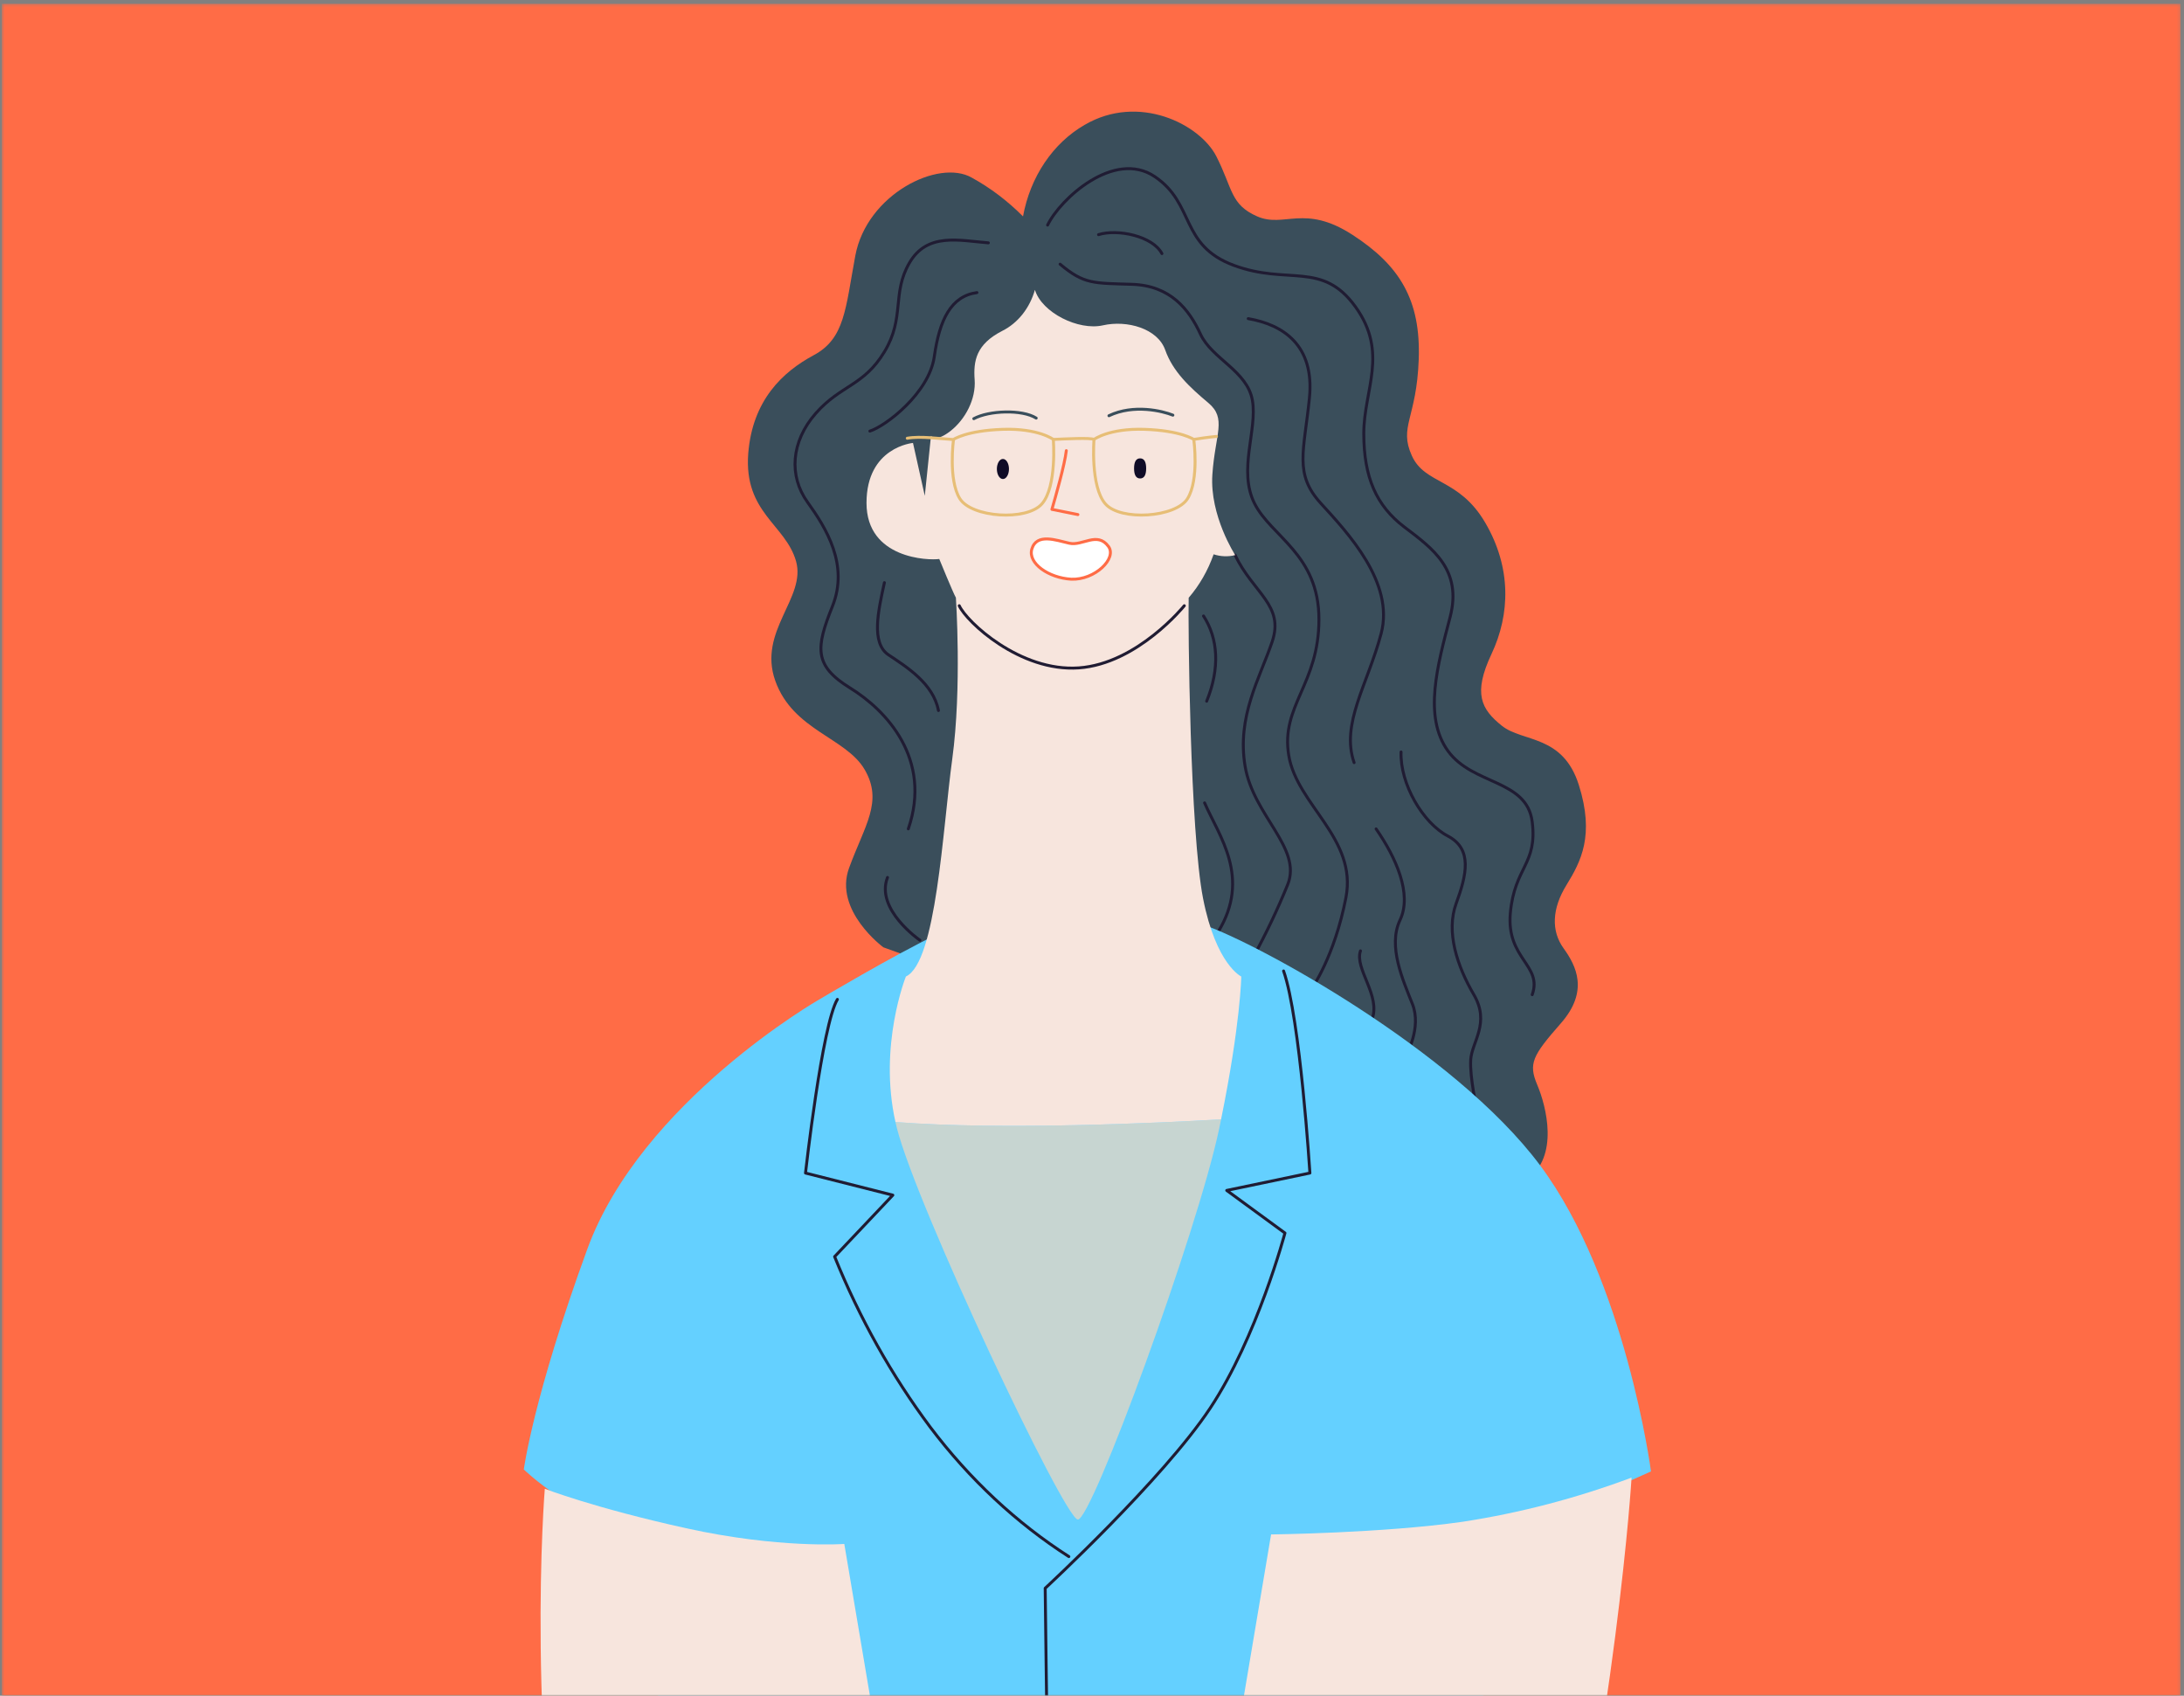 <svg width="742" height="576" viewBox="0 0 742 576" fill="none" xmlns="http://www.w3.org/2000/svg">
<rect x="0" y="0" width="742" height="576" fill="#808080" stroke="none"/>
<mask id="mask0" mask-type="alpha" maskUnits="userSpaceOnUse" x="0" y="1" width="741" height="575">
<path d="M740.826 1.276H0.589V576H740.826V1.276Z" fill="#C4C4C4"/>
</mask>
<g mask="url(#mask0)">
<path d="M740.826 1.276H0.589V576H740.826V1.276Z" fill="#FF6C46"/>
<path d="M347.564 73.508C348.777 66.862 351.29 60.615 354.917 55.23C358.546 49.845 363.194 45.462 368.517 42.407C386.862 31.683 407.656 42.142 413.257 53.131C418.858 64.12 417.966 69.496 427.138 73.508C436.312 77.519 443.148 69.218 459.404 79.705C475.659 90.193 482.716 101.989 482.007 122.073C481.297 142.157 475.181 144.859 479.658 154.775C484.135 164.692 495.668 162.282 504.609 177.561C513.55 192.839 513.085 208.661 506.737 222.129C500.39 235.596 503.203 240.891 510.26 246.53C517.317 252.172 530.979 249.468 536.397 266.628C541.815 283.788 537.107 292.644 532.165 300.68C527.224 308.716 526.98 316.238 531.224 322.129C535.468 328.021 539.933 336.615 530.281 347.603C520.632 358.591 519.213 361.281 522.271 368.494C525.329 375.709 529.806 392.896 518.735 400.667L300.12 321.781C300.12 321.781 283.169 309.316 288.465 294.832C293.761 280.346 300.12 272.31 293.761 261.406C287.401 250.5 269.397 248.132 263.392 231.237C257.386 214.344 273.983 203.089 270.449 190.625C266.914 178.16 252.701 174.19 254.206 154.079C255.625 135.973 265.862 126.335 276.454 120.652C287.046 114.97 287.217 104.984 290.58 86.878C294.47 65.987 318.834 53.898 330.135 60.332C336.447 63.795 342.312 68.229 347.564 73.508Z" fill="#3A4E5B"/>
<path d="M335.784 82.491C325.9 81.697 314.99 78.87 308.949 89.329C302.907 99.789 307.53 107.825 300.473 119.496C293.416 131.168 285.637 130.75 277.161 140.388C268.685 150.026 267.975 161.711 274.336 170.555C280.696 179.399 288.462 191.864 282.811 205.945C277.161 220.026 276.451 226.057 288.816 233.69C301.182 241.322 316.716 257.825 308.594 281.544" stroke="#201C33" stroke-linecap="round" stroke-linejoin="round"/>
<path d="M355.915 76.46C360.159 67.616 378.519 50.721 392.291 59.969C406.063 69.217 400.766 83.298 419.198 90.137C437.63 96.975 449.213 88.521 460.514 104.217C471.815 119.914 463.339 132.365 463.339 147.24C463.339 162.115 467.583 171.78 477.111 179.009C486.639 186.237 496.89 193.493 492.656 209.65C488.425 225.806 483.472 243.423 491.948 255.096C500.423 266.766 518.721 264.677 520.556 279.149C522.391 293.619 514.55 294.468 513.131 310.109C511.712 325.751 524.139 327.812 520.556 337.867" stroke="#201C33" stroke-linecap="round" stroke-linejoin="round"/>
<path d="M360.161 89.733C368.282 96.572 371.462 96.167 384.523 96.572C397.587 96.975 403.946 105.012 407.836 113.466C411.725 121.92 423.737 125.931 425.497 135.987C427.258 146.042 420.545 159.664 426.195 170.973C431.846 182.282 448.101 188.257 448.101 210.388C448.101 232.519 435.025 239.732 437.85 256.627C440.676 273.522 461.163 284.775 457.273 304.887C453.383 324.998 445.618 335.848 445.618 335.848" stroke="#201C33" stroke-linecap="round" stroke-linejoin="round"/>
<path d="M419.598 188.535C425.836 201.529 436.44 205.555 432.196 218.021C427.952 230.486 420.185 243.355 423.01 260.249C425.836 277.142 442.445 287.992 437.493 300.457C434.052 308.902 430.159 317.097 425.836 324.998" stroke="#201C33" stroke-linecap="round" stroke-linejoin="round"/>
<path d="M424.077 108.229C435.734 110.248 446.68 117.087 444.87 135.179C443.06 153.271 439.574 160.917 448.746 170.973C457.92 181.029 473.821 197.909 469.233 215.207C464.647 232.505 455.461 245.848 460.049 259.037" stroke="#201C33" stroke-linecap="round" stroke-linejoin="round"/>
<path d="M373.221 79.705C379.58 77.7 391.566 80.109 394.758 86.14" stroke="#201C33" stroke-linecap="round" stroke-linejoin="round"/>
<path d="M331.905 99.385C323.075 100.596 319.185 108.633 317.424 121.098C315.662 133.563 300.827 144.775 295.531 146.432" stroke="#201C33" stroke-linecap="round" stroke-linejoin="round"/>
<path d="M300.471 197.909C298.355 207.561 295.873 218.424 301.878 222.448C307.882 226.474 317.068 232.102 318.829 241.35" stroke="#201C33" stroke-linecap="round" stroke-linejoin="round"/>
<path d="M408.89 209.232C413.844 216.879 414.54 226.92 409.954 238.187" stroke="#201C33" stroke-linecap="round" stroke-linejoin="round"/>
<path d="M409.251 272.715C414.144 283.982 425.152 298.049 413.849 316.545" stroke="#201C33" stroke-linecap="round" stroke-linejoin="round"/>
<path d="M301.525 298.049C297.293 308.913 312.534 319.371 312.534 319.371" stroke="#201C33" stroke-linecap="round" stroke-linejoin="round"/>
<path d="M475.996 255.429C475.641 266.278 483.407 279.552 491.897 283.982C500.385 288.411 498.256 297.24 494.722 306.891C491.186 316.545 495.076 328.215 500.727 337.867C506.377 347.518 500.016 353.953 499.662 359.984C499.308 366.015 501.779 376.878 501.779 376.878" stroke="#201C33" stroke-linecap="round" stroke-linejoin="round"/>
<path d="M467.523 281.558C474.226 291.209 479.877 303.674 475.645 312.533C471.411 321.392 476.695 333.034 479.877 341.084C483.056 349.134 477.748 358.368 477.748 358.368" stroke="#201C33" stroke-linecap="round" stroke-linejoin="round"/>
<path d="M462.211 322.979C460.095 329.022 469.281 338.299 466.101 346.309" stroke="#201C33" stroke-linecap="round" stroke-linejoin="round"/>
<path d="M318.475 317.352C304.067 324.19 278.382 339.469 278.382 339.469C278.382 339.469 217.875 374.065 199.517 424.329C181.159 474.594 177.965 499.135 177.965 499.135C177.965 499.135 194.159 515.221 224.896 525.667L218.06 782.925C218.06 782.925 189.806 888.021 171.973 975.961C154.14 1063.9 143.659 1160.41 143.659 1160.41C143.659 1160.41 230.302 1190.43 374.395 1188.34C518.487 1186.26 563.691 1155.06 563.691 1155.06C563.691 1155.06 551.461 1006.03 541.089 922.341C530.717 838.648 505.302 737.882 505.302 737.882L503.43 525.543L560.915 499.803C560.915 499.803 552.353 434.86 523.195 395.778C494.036 356.699 426.669 320.166 409.253 314.273C391.836 308.383 318.475 317.352 318.475 317.352Z" fill="#64D0FF"/>
<path d="M414.854 380.222C414.633 381.28 414.413 382.338 414.193 383.439C406.856 418.258 370.859 516.698 366.164 516.154C361.467 515.612 311.527 409.986 304.703 383.174C304.532 382.496 304.373 381.814 304.225 381.127C340.76 383.981 394.245 381.404 414.854 380.222Z" fill="#C7D5D1"/>
<path d="M284.498 339.469C279.313 348.049 273.661 398.454 273.661 398.454L303.333 405.96L283.557 426.85C292.02 447.749 302.949 467.232 316.041 484.761C329.374 502.425 345.308 517.304 363.131 528.732" stroke="#201C33" stroke-linecap="round" stroke-linejoin="round"/>
<path d="M436.09 329.817C441.74 345.903 445.031 398.452 445.031 398.452L416.777 404.358L436.553 418.828C436.553 418.828 427.136 454.219 411.126 478.355C395.116 502.493 355.097 539.483 355.097 539.483C355.097 539.483 356.98 701.42 358.864 759.861C360.748 818.301 357.885 1187.76 357.885 1187.76" stroke="#201C33" stroke-linecap="round" stroke-linejoin="round"/>
<path d="M185.095 505.696C185.095 505.696 178.087 590.416 194.989 681.572C211.893 772.729 235.951 844.526 250.029 891.768C264.106 939.01 282.05 995.794 284.496 1008.13C286.943 1020.47 300.029 1063.84 304.273 1068.72C308.517 1073.59 322.167 1068.19 322.167 1068.19C322.167 1068.19 326.875 1073.55 338.178 1071.94C349.478 1070.32 354.651 1066.05 354.651 1066.05C354.651 1066.05 358.419 1074.08 365.011 1070.86C371.605 1067.65 365.954 963.092 365.954 963.092C365.954 963.092 322.167 736.266 319.342 718.035C316.517 699.804 286.844 524.441 286.844 524.441C286.844 524.441 264.681 526.071 233.125 519.106C201.57 512.144 185.095 505.696 185.095 505.696Z" fill="#F7E5DD"/>
<path d="M421.715 331.698C421.715 331.698 421.507 347.547 414.854 380.222C394.243 381.404 340.745 383.981 304.225 381.127C298.379 355.109 307.771 331.698 307.771 331.698C318.131 326.879 320.248 281.837 323.537 257.701C326.827 233.563 324.76 203.021 324.76 203.021C323.819 201.405 319.109 189.872 319.109 189.872C315.576 190.402 294.391 189.872 294.391 170.847C294.391 151.822 310.181 150.457 310.181 150.457L314.192 168.424L316.296 148.048C316.296 148.048 317.703 150.457 322.878 146.432C328.05 142.407 331.598 135.457 331.133 129.023C330.668 122.588 331.598 116.948 340.537 112.379C343.142 111.079 345.474 109.165 347.383 106.765C349.29 104.364 350.73 101.531 351.608 98.452C353.955 106.223 366.444 112.379 374.687 110.513C382.93 108.647 393.29 111.585 395.87 118.87C398.452 126.154 404.053 131.432 410.474 136.808C416.896 142.185 412.836 147.268 411.893 161.223C410.952 175.179 419.66 188.563 419.66 188.563C417.231 189.165 414.709 189.069 412.321 188.285C410.382 193.797 407.501 198.815 403.845 203.049C403.6 211.892 404.311 282.672 408.738 305.194C413.165 327.714 421.715 331.698 421.715 331.698Z" fill="#F7E5DD"/>
<path d="M340.735 162.714C341.87 162.714 342.79 161.186 342.79 159.301C342.79 157.417 341.87 155.889 340.735 155.889C339.6 155.889 338.68 157.417 338.68 159.301C338.68 161.186 339.6 162.714 340.735 162.714Z" fill="#100C27"/>
<path d="M387.347 162.519C385.99 162.519 385.292 161.377 385.292 159.107C385.292 156.836 385.99 155.694 387.347 155.694C388.706 155.694 389.402 156.836 389.402 159.107C389.402 161.377 388.706 162.519 387.347 162.519Z" fill="#100C27"/>
<path d="M330.842 142.213C335.967 139.427 347.268 138.995 352.038 142.017" stroke="#3A4E5B" stroke-linecap="round" stroke-linejoin="round"/>
<path d="M376.756 141.209C385.232 137.184 394.943 139.608 398.477 141.015" stroke="#3A4E5B" stroke-linecap="round" stroke-linejoin="round"/>
<path d="M362.27 153.076C361.745 157.839 358.601 168.786 357.378 173.02L366.21 174.789" stroke="#FF6C46" stroke-linecap="round" stroke-linejoin="round"/>
<path d="M350.543 186.544C352.182 180.973 358.798 183.508 363.3 184.524C367.801 185.541 372.766 180.43 376.582 185.597C379.592 189.664 371.983 197.087 363.936 196.739C356.243 196.293 349.198 191.349 350.543 186.544Z" fill="white" stroke="#FF6C46" stroke-linecap="round" stroke-linejoin="round"/>
<path d="M325.902 205.75C328.348 211.181 346.56 228.271 366.509 226.864C386.457 225.457 402.358 205.75 402.358 205.75" stroke="#201C33" stroke-linecap="round" stroke-linejoin="round"/>
<path d="M323.953 149.259C323.953 149.259 328.368 146.237 340.733 145.833C352.769 145.443 357.857 149.259 357.857 149.259C357.857 149.259 359.153 165.276 353.967 171.168C348.782 177.059 330.068 175.805 326.082 169.357C322.093 162.908 323.953 149.259 323.953 149.259Z" stroke="#E7BE76" stroke-linecap="round" stroke-linejoin="round"/>
<path d="M405.581 149.259C405.581 149.259 401.166 146.237 388.801 145.833C376.767 145.443 371.679 149.259 371.679 149.259C371.679 149.259 370.381 165.276 375.556 171.168C380.729 177.059 399.467 175.805 403.466 169.357C407.465 162.908 405.581 149.259 405.581 149.259Z" stroke="#E7BE76" stroke-linecap="round" stroke-linejoin="round"/>
<path d="M357.882 149.26C362.468 149.051 370.344 148.647 371.714 149.26" stroke="#E7BE76" stroke-linecap="round" stroke-linejoin="round"/>
<path d="M405.581 149.259C410.474 148.452 413.287 148.243 413.287 148.243" stroke="#E7BE76" stroke-linecap="round" stroke-linejoin="round"/>
<path d="M323.431 149.26C319.37 149.051 312.826 148.048 308.24 148.856" stroke="#E7BE76" stroke-linecap="round" stroke-linejoin="round"/>
<path d="M431.844 521.21C431.844 521.21 469.76 520.778 496.826 516.921C516.351 513.928 535.594 508.903 554.311 501.907C554.311 501.907 549.603 581.796 524.175 692.256C498.747 802.715 459.67 923.9 446.485 969.484C433.3 1015.07 417.289 1055.84 406.452 1063.86C395.616 1071.88 389.941 1074.14 384.791 1071.35C379.643 1068.57 373.258 1070.14 367.253 1068.57C361.246 1066.99 362.36 1063.75 356.661 1063.34C350.961 1062.94 341.47 1068.57 336.174 1067.77C330.877 1066.98 323.82 1064.15 324.873 1057.31C325.925 1050.47 329.471 1025.14 329.471 1025.14C329.471 1025.14 316.018 1038.01 302.269 1035.6C288.522 1033.19 282.138 1023.52 290.259 1015.08C298.381 1006.64 313.216 996.978 323.466 980.906C329.778 970.975 346.068 947.48 346.068 947.48L396.092 733.537L431.844 521.21Z" fill="#F7E5DD"/>
</g>
</svg>
